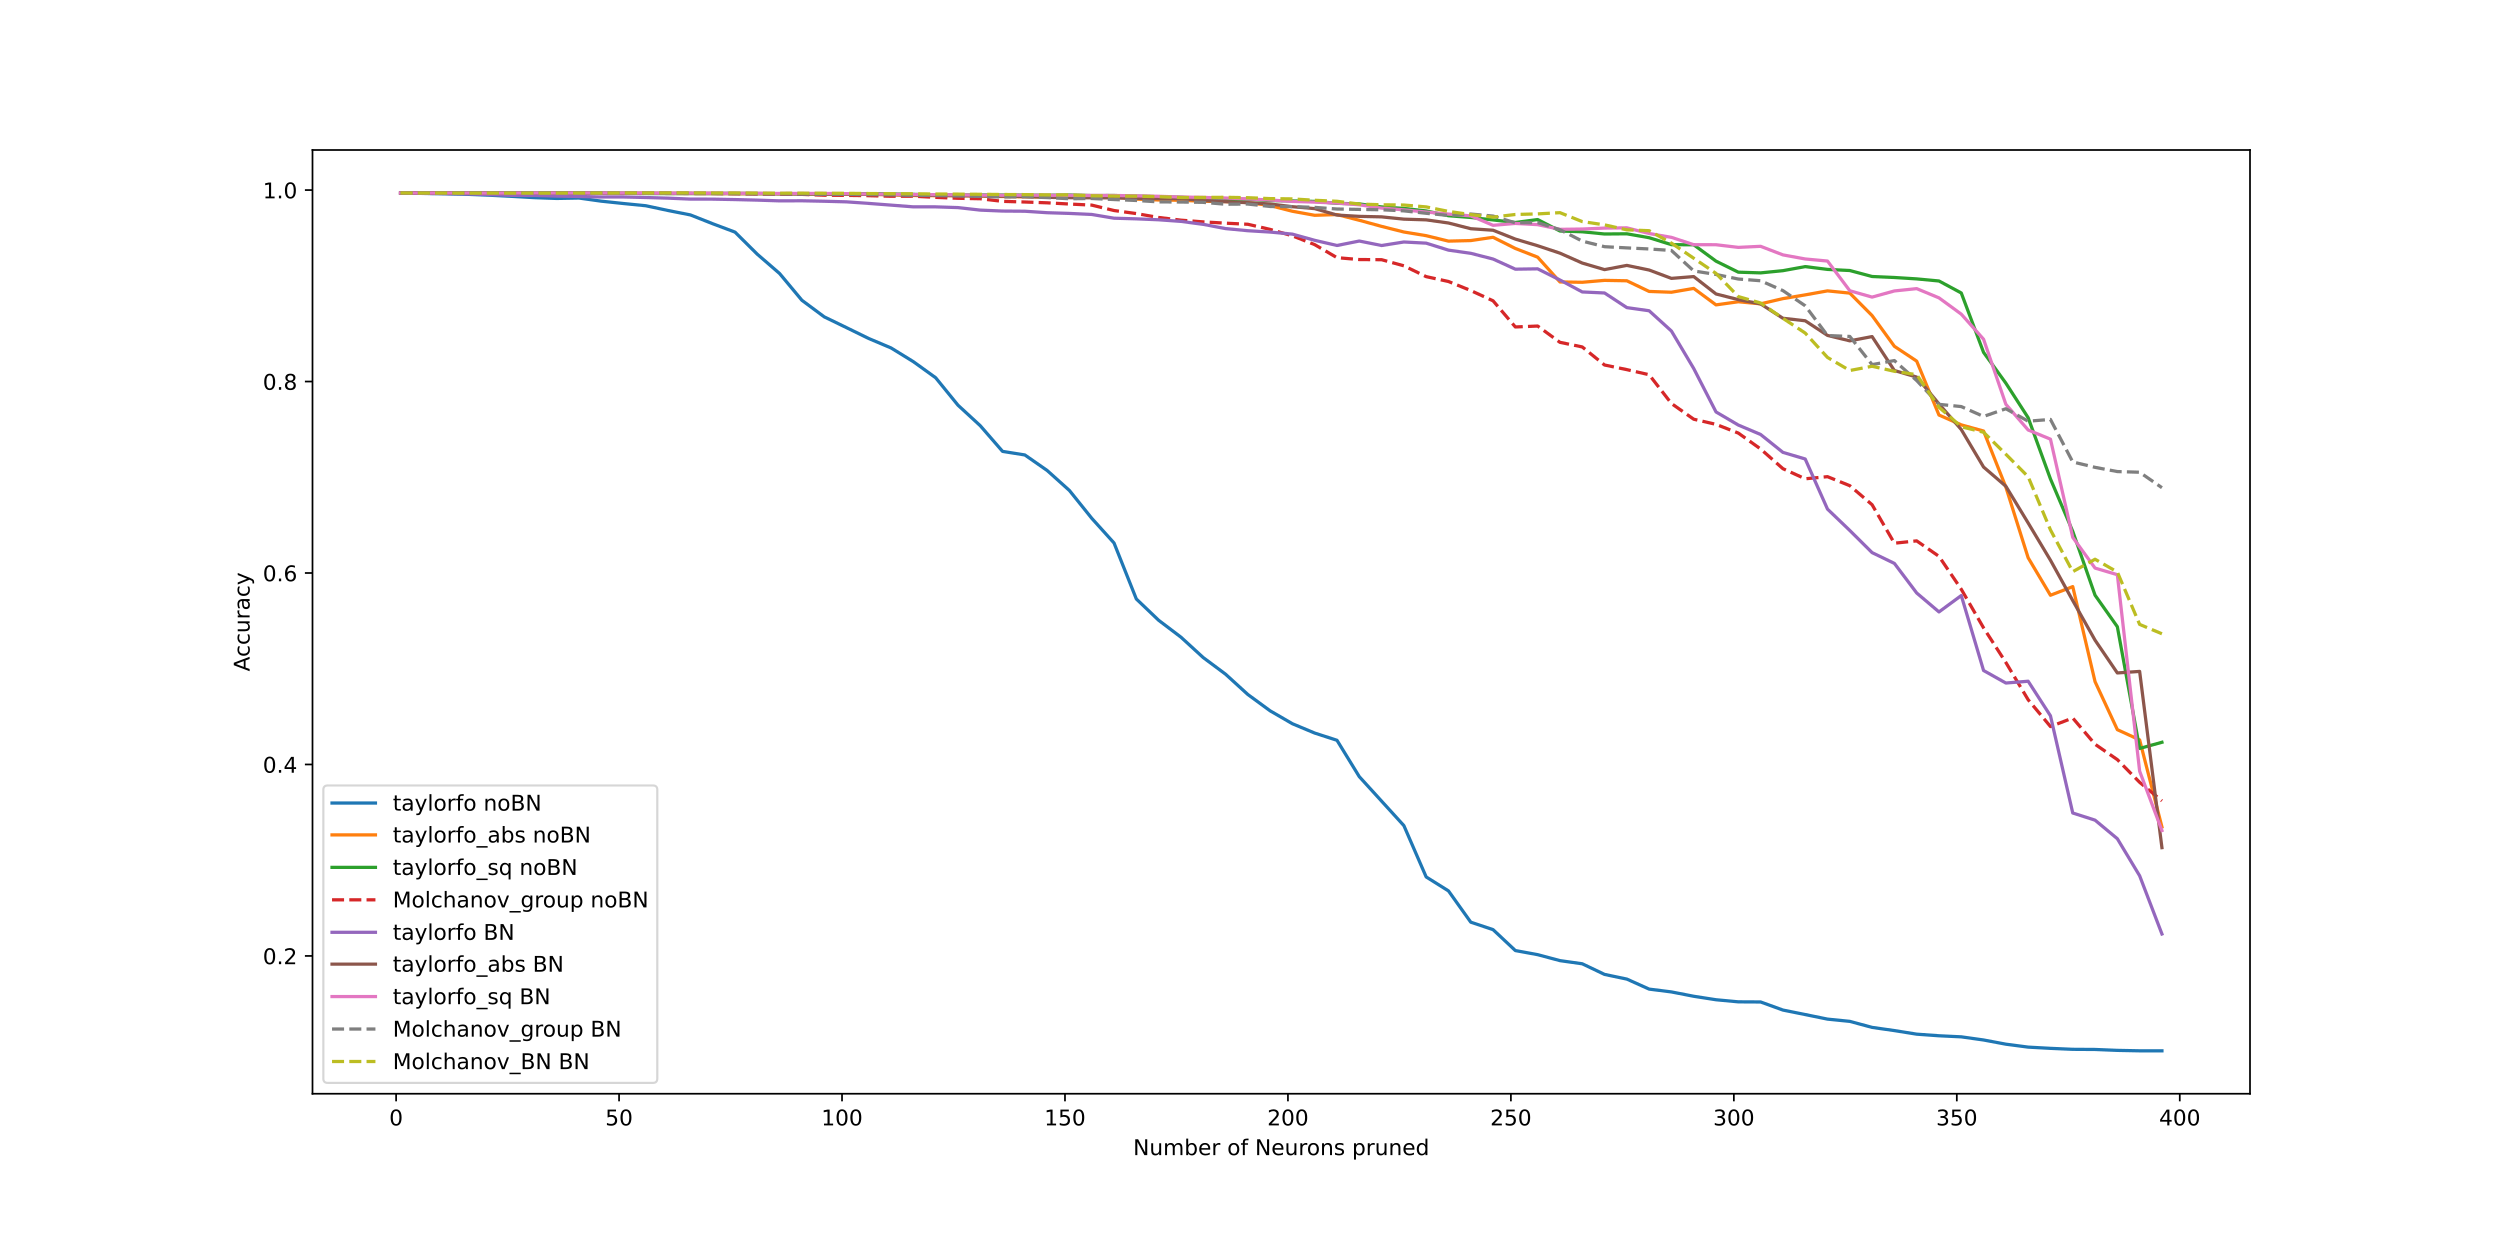 <?xml version="1.0" encoding="utf-8" standalone="no"?>
<!DOCTYPE svg PUBLIC "-//W3C//DTD SVG 1.1//EN"
  "http://www.w3.org/Graphics/SVG/1.1/DTD/svg11.dtd">
<!-- Created with matplotlib (https://matplotlib.org/) -->
<svg height="576pt" version="1.1" viewBox="0 0 1152 576" width="1152pt" xmlns="http://www.w3.org/2000/svg" xmlns:xlink="http://www.w3.org/1999/xlink">
 <defs>
  <style type="text/css">
*{stroke-linecap:butt;stroke-linejoin:round;}
  </style>
 </defs>
 <g id="figure_1">
  <g id="patch_1">
   <path d="M 0 576 
L 1152 576 
L 1152 0 
L 0 0 
z
" style="fill:#ffffff;"/>
  </g>
  <g id="axes_1">
   <g id="patch_2">
    <path d="M 144 504 
L 1036.8 504 
L 1036.8 69.12 
L 144 69.12 
z
" style="fill:#ffffff;"/>
   </g>
   <g id="matplotlib.axis_1">
    <g id="xtick_1">
     <g id="line2d_1">
      <defs>
       <path d="M 0 0 
L 0 3.5 
" id="m1b05e3edd7" style="stroke:#000000;stroke-width:0.8;"/>
      </defs>
      <g>
       <use style="stroke:#000000;stroke-width:0.8;" x="182.527" xlink:href="#m1b05e3edd7" y="504"/>
      </g>
     </g>
     <g id="text_1">
      <!-- 0 -->
      <defs>
       <path d="M 31.781 66.406 
Q 24.172 66.406 20.328 58.906 
Q 16.5 51.422 16.5 36.375 
Q 16.5 21.391 20.328 13.891 
Q 24.172 6.391 31.781 6.391 
Q 39.453 6.391 43.281 13.891 
Q 47.125 21.391 47.125 36.375 
Q 47.125 51.422 43.281 58.906 
Q 39.453 66.406 31.781 66.406 
z
M 31.781 74.219 
Q 44.047 74.219 50.516 64.516 
Q 56.984 54.828 56.984 36.375 
Q 56.984 17.969 50.516 8.266 
Q 44.047 -1.422 31.781 -1.422 
Q 19.531 -1.422 13.062 8.266 
Q 6.594 17.969 6.594 36.375 
Q 6.594 54.828 13.062 64.516 
Q 19.531 74.219 31.781 74.219 
z
" id="DejaVuSans-48"/>
      </defs>
      <g transform="translate(179.346 518.598)scale(0.1 -0.1)">
       <use xlink:href="#DejaVuSans-48"/>
      </g>
     </g>
    </g>
    <g id="xtick_2">
     <g id="line2d_2">
      <g>
       <use style="stroke:#000000;stroke-width:0.8;" x="285.266" xlink:href="#m1b05e3edd7" y="504"/>
      </g>
     </g>
     <g id="text_2">
      <!-- 50 -->
      <defs>
       <path d="M 10.797 72.906 
L 49.516 72.906 
L 49.516 64.594 
L 19.828 64.594 
L 19.828 46.734 
Q 21.969 47.469 24.109 47.828 
Q 26.266 48.188 28.422 48.188 
Q 40.625 48.188 47.75 41.5 
Q 54.891 34.812 54.891 23.391 
Q 54.891 11.625 47.562 5.094 
Q 40.234 -1.422 26.906 -1.422 
Q 22.312 -1.422 17.547 -0.641 
Q 12.797 0.141 7.719 1.703 
L 7.719 11.625 
Q 12.109 9.234 16.797 8.062 
Q 21.484 6.891 26.703 6.891 
Q 35.156 6.891 40.078 11.328 
Q 45.016 15.766 45.016 23.391 
Q 45.016 31 40.078 35.438 
Q 35.156 39.891 26.703 39.891 
Q 22.75 39.891 18.812 39.016 
Q 14.891 38.141 10.797 36.281 
z
" id="DejaVuSans-53"/>
      </defs>
      <g transform="translate(278.903 518.598)scale(0.1 -0.1)">
       <use xlink:href="#DejaVuSans-53"/>
       <use x="63.623" xlink:href="#DejaVuSans-48"/>
      </g>
     </g>
    </g>
    <g id="xtick_3">
     <g id="line2d_3">
      <g>
       <use style="stroke:#000000;stroke-width:0.8;" x="388.005" xlink:href="#m1b05e3edd7" y="504"/>
      </g>
     </g>
     <g id="text_3">
      <!-- 100 -->
      <defs>
       <path d="M 12.406 8.297 
L 28.516 8.297 
L 28.516 63.922 
L 10.984 60.406 
L 10.984 69.391 
L 28.422 72.906 
L 38.281 72.906 
L 38.281 8.297 
L 54.391 8.297 
L 54.391 0 
L 12.406 0 
z
" id="DejaVuSans-49"/>
      </defs>
      <g transform="translate(378.461 518.598)scale(0.1 -0.1)">
       <use xlink:href="#DejaVuSans-49"/>
       <use x="63.623" xlink:href="#DejaVuSans-48"/>
       <use x="127.246" xlink:href="#DejaVuSans-48"/>
      </g>
     </g>
    </g>
    <g id="xtick_4">
     <g id="line2d_4">
      <g>
       <use style="stroke:#000000;stroke-width:0.8;" x="490.743" xlink:href="#m1b05e3edd7" y="504"/>
      </g>
     </g>
     <g id="text_4">
      <!-- 150 -->
      <g transform="translate(481.2 518.598)scale(0.1 -0.1)">
       <use xlink:href="#DejaVuSans-49"/>
       <use x="63.623" xlink:href="#DejaVuSans-53"/>
       <use x="127.246" xlink:href="#DejaVuSans-48"/>
      </g>
     </g>
    </g>
    <g id="xtick_5">
     <g id="line2d_5">
      <g>
       <use style="stroke:#000000;stroke-width:0.8;" x="593.482" xlink:href="#m1b05e3edd7" y="504"/>
      </g>
     </g>
     <g id="text_5">
      <!-- 200 -->
      <defs>
       <path d="M 19.188 8.297 
L 53.609 8.297 
L 53.609 0 
L 7.328 0 
L 7.328 8.297 
Q 12.938 14.109 22.625 23.891 
Q 32.328 33.688 34.812 36.531 
Q 39.547 41.844 41.422 45.531 
Q 43.312 49.219 43.312 52.781 
Q 43.312 58.594 39.234 62.25 
Q 35.156 65.922 28.609 65.922 
Q 23.969 65.922 18.812 64.312 
Q 13.672 62.703 7.812 59.422 
L 7.812 69.391 
Q 13.766 71.781 18.938 73 
Q 24.125 74.219 28.422 74.219 
Q 39.75 74.219 46.484 68.547 
Q 53.219 62.891 53.219 53.422 
Q 53.219 48.922 51.531 44.891 
Q 49.859 40.875 45.406 35.406 
Q 44.188 33.984 37.641 27.219 
Q 31.109 20.453 19.188 8.297 
z
" id="DejaVuSans-50"/>
      </defs>
      <g transform="translate(583.938 518.598)scale(0.1 -0.1)">
       <use xlink:href="#DejaVuSans-50"/>
       <use x="63.623" xlink:href="#DejaVuSans-48"/>
       <use x="127.246" xlink:href="#DejaVuSans-48"/>
      </g>
     </g>
    </g>
    <g id="xtick_6">
     <g id="line2d_6">
      <g>
       <use style="stroke:#000000;stroke-width:0.8;" x="696.221" xlink:href="#m1b05e3edd7" y="504"/>
      </g>
     </g>
     <g id="text_6">
      <!-- 250 -->
      <g transform="translate(686.677 518.598)scale(0.1 -0.1)">
       <use xlink:href="#DejaVuSans-50"/>
       <use x="63.623" xlink:href="#DejaVuSans-53"/>
       <use x="127.246" xlink:href="#DejaVuSans-48"/>
      </g>
     </g>
    </g>
    <g id="xtick_7">
     <g id="line2d_7">
      <g>
       <use style="stroke:#000000;stroke-width:0.8;" x="798.96" xlink:href="#m1b05e3edd7" y="504"/>
      </g>
     </g>
     <g id="text_7">
      <!-- 300 -->
      <defs>
       <path d="M 40.578 39.312 
Q 47.656 37.797 51.625 33 
Q 55.609 28.219 55.609 21.188 
Q 55.609 10.406 48.188 4.484 
Q 40.766 -1.422 27.094 -1.422 
Q 22.516 -1.422 17.656 -0.516 
Q 12.797 0.391 7.625 2.203 
L 7.625 11.719 
Q 11.719 9.328 16.594 8.109 
Q 21.484 6.891 26.812 6.891 
Q 36.078 6.891 40.938 10.547 
Q 45.797 14.203 45.797 21.188 
Q 45.797 27.641 41.281 31.266 
Q 36.766 34.906 28.719 34.906 
L 20.219 34.906 
L 20.219 43.016 
L 29.109 43.016 
Q 36.375 43.016 40.234 45.922 
Q 44.094 48.828 44.094 54.297 
Q 44.094 59.906 40.109 62.906 
Q 36.141 65.922 28.719 65.922 
Q 24.656 65.922 20.016 65.031 
Q 15.375 64.156 9.812 62.312 
L 9.812 71.094 
Q 15.438 72.656 20.344 73.438 
Q 25.25 74.219 29.594 74.219 
Q 40.828 74.219 47.359 69.109 
Q 53.906 64.016 53.906 55.328 
Q 53.906 49.266 50.438 45.094 
Q 46.969 40.922 40.578 39.312 
z
" id="DejaVuSans-51"/>
      </defs>
      <g transform="translate(789.416 518.598)scale(0.1 -0.1)">
       <use xlink:href="#DejaVuSans-51"/>
       <use x="63.623" xlink:href="#DejaVuSans-48"/>
       <use x="127.246" xlink:href="#DejaVuSans-48"/>
      </g>
     </g>
    </g>
    <g id="xtick_8">
     <g id="line2d_8">
      <g>
       <use style="stroke:#000000;stroke-width:0.8;" x="901.699" xlink:href="#m1b05e3edd7" y="504"/>
      </g>
     </g>
     <g id="text_8">
      <!-- 350 -->
      <g transform="translate(892.155 518.598)scale(0.1 -0.1)">
       <use xlink:href="#DejaVuSans-51"/>
       <use x="63.623" xlink:href="#DejaVuSans-53"/>
       <use x="127.246" xlink:href="#DejaVuSans-48"/>
      </g>
     </g>
    </g>
    <g id="xtick_9">
     <g id="line2d_9">
      <g>
       <use style="stroke:#000000;stroke-width:0.8;" x="1004.437" xlink:href="#m1b05e3edd7" y="504"/>
      </g>
     </g>
     <g id="text_9">
      <!-- 400 -->
      <defs>
       <path d="M 37.797 64.312 
L 12.891 25.391 
L 37.797 25.391 
z
M 35.203 72.906 
L 47.609 72.906 
L 47.609 25.391 
L 58.016 25.391 
L 58.016 17.188 
L 47.609 17.188 
L 47.609 0 
L 37.797 0 
L 37.797 17.188 
L 4.891 17.188 
L 4.891 26.703 
z
" id="DejaVuSans-52"/>
      </defs>
      <g transform="translate(994.894 518.598)scale(0.1 -0.1)">
       <use xlink:href="#DejaVuSans-52"/>
       <use x="63.623" xlink:href="#DejaVuSans-48"/>
       <use x="127.246" xlink:href="#DejaVuSans-48"/>
      </g>
     </g>
    </g>
    <g id="text_10">
     <!-- Number of Neurons pruned -->
     <defs>
      <path d="M 9.812 72.906 
L 23.094 72.906 
L 55.422 11.922 
L 55.422 72.906 
L 64.984 72.906 
L 64.984 0 
L 51.703 0 
L 19.391 60.984 
L 19.391 0 
L 9.812 0 
z
" id="DejaVuSans-78"/>
      <path d="M 8.5 21.578 
L 8.5 54.688 
L 17.484 54.688 
L 17.484 21.922 
Q 17.484 14.156 20.5 10.266 
Q 23.531 6.391 29.594 6.391 
Q 36.859 6.391 41.078 11.031 
Q 45.312 15.672 45.312 23.688 
L 45.312 54.688 
L 54.297 54.688 
L 54.297 0 
L 45.312 0 
L 45.312 8.406 
Q 42.047 3.422 37.719 1 
Q 33.406 -1.422 27.688 -1.422 
Q 18.266 -1.422 13.375 4.438 
Q 8.5 10.297 8.5 21.578 
z
M 31.109 56 
z
" id="DejaVuSans-117"/>
      <path d="M 52 44.188 
Q 55.375 50.25 60.062 53.125 
Q 64.75 56 71.094 56 
Q 79.641 56 84.281 50.016 
Q 88.922 44.047 88.922 33.016 
L 88.922 0 
L 79.891 0 
L 79.891 32.719 
Q 79.891 40.578 77.094 44.375 
Q 74.312 48.188 68.609 48.188 
Q 61.625 48.188 57.562 43.547 
Q 53.516 38.922 53.516 30.906 
L 53.516 0 
L 44.484 0 
L 44.484 32.719 
Q 44.484 40.625 41.703 44.406 
Q 38.922 48.188 33.109 48.188 
Q 26.219 48.188 22.156 43.531 
Q 18.109 38.875 18.109 30.906 
L 18.109 0 
L 9.078 0 
L 9.078 54.688 
L 18.109 54.688 
L 18.109 46.188 
Q 21.188 51.219 25.484 53.609 
Q 29.781 56 35.688 56 
Q 41.656 56 45.828 52.969 
Q 50 49.953 52 44.188 
z
" id="DejaVuSans-109"/>
      <path d="M 48.688 27.297 
Q 48.688 37.203 44.609 42.844 
Q 40.531 48.484 33.406 48.484 
Q 26.266 48.484 22.188 42.844 
Q 18.109 37.203 18.109 27.297 
Q 18.109 17.391 22.188 11.75 
Q 26.266 6.109 33.406 6.109 
Q 40.531 6.109 44.609 11.75 
Q 48.688 17.391 48.688 27.297 
z
M 18.109 46.391 
Q 20.953 51.266 25.266 53.625 
Q 29.594 56 35.594 56 
Q 45.562 56 51.781 48.094 
Q 58.016 40.188 58.016 27.297 
Q 58.016 14.406 51.781 6.484 
Q 45.562 -1.422 35.594 -1.422 
Q 29.594 -1.422 25.266 0.953 
Q 20.953 3.328 18.109 8.203 
L 18.109 0 
L 9.078 0 
L 9.078 75.984 
L 18.109 75.984 
z
" id="DejaVuSans-98"/>
      <path d="M 56.203 29.594 
L 56.203 25.203 
L 14.891 25.203 
Q 15.484 15.922 20.484 11.062 
Q 25.484 6.203 34.422 6.203 
Q 39.594 6.203 44.453 7.469 
Q 49.312 8.734 54.109 11.281 
L 54.109 2.781 
Q 49.266 0.734 44.188 -0.344 
Q 39.109 -1.422 33.891 -1.422 
Q 20.797 -1.422 13.156 6.188 
Q 5.516 13.812 5.516 26.812 
Q 5.516 40.234 12.766 48.109 
Q 20.016 56 32.328 56 
Q 43.359 56 49.781 48.891 
Q 56.203 41.797 56.203 29.594 
z
M 47.219 32.234 
Q 47.125 39.594 43.094 43.984 
Q 39.062 48.391 32.422 48.391 
Q 24.906 48.391 20.391 44.141 
Q 15.875 39.891 15.188 32.172 
z
" id="DejaVuSans-101"/>
      <path d="M 41.109 46.297 
Q 39.594 47.172 37.812 47.578 
Q 36.031 48 33.891 48 
Q 26.266 48 22.188 43.047 
Q 18.109 38.094 18.109 28.812 
L 18.109 0 
L 9.078 0 
L 9.078 54.688 
L 18.109 54.688 
L 18.109 46.188 
Q 20.953 51.172 25.484 53.578 
Q 30.031 56 36.531 56 
Q 37.453 56 38.578 55.875 
Q 39.703 55.766 41.062 55.516 
z
" id="DejaVuSans-114"/>
      <path id="DejaVuSans-32"/>
      <path d="M 30.609 48.391 
Q 23.391 48.391 19.188 42.75 
Q 14.984 37.109 14.984 27.297 
Q 14.984 17.484 19.156 11.844 
Q 23.344 6.203 30.609 6.203 
Q 37.797 6.203 41.984 11.859 
Q 46.188 17.531 46.188 27.297 
Q 46.188 37.016 41.984 42.703 
Q 37.797 48.391 30.609 48.391 
z
M 30.609 56 
Q 42.328 56 49.016 48.375 
Q 55.719 40.766 55.719 27.297 
Q 55.719 13.875 49.016 6.219 
Q 42.328 -1.422 30.609 -1.422 
Q 18.844 -1.422 12.172 6.219 
Q 5.516 13.875 5.516 27.297 
Q 5.516 40.766 12.172 48.375 
Q 18.844 56 30.609 56 
z
" id="DejaVuSans-111"/>
      <path d="M 37.109 75.984 
L 37.109 68.5 
L 28.516 68.5 
Q 23.688 68.5 21.797 66.547 
Q 19.922 64.594 19.922 59.516 
L 19.922 54.688 
L 34.719 54.688 
L 34.719 47.703 
L 19.922 47.703 
L 19.922 0 
L 10.891 0 
L 10.891 47.703 
L 2.297 47.703 
L 2.297 54.688 
L 10.891 54.688 
L 10.891 58.5 
Q 10.891 67.625 15.141 71.797 
Q 19.391 75.984 28.609 75.984 
z
" id="DejaVuSans-102"/>
      <path d="M 54.891 33.016 
L 54.891 0 
L 45.906 0 
L 45.906 32.719 
Q 45.906 40.484 42.875 44.328 
Q 39.844 48.188 33.797 48.188 
Q 26.516 48.188 22.312 43.547 
Q 18.109 38.922 18.109 30.906 
L 18.109 0 
L 9.078 0 
L 9.078 54.688 
L 18.109 54.688 
L 18.109 46.188 
Q 21.344 51.125 25.703 53.562 
Q 30.078 56 35.797 56 
Q 45.219 56 50.047 50.172 
Q 54.891 44.344 54.891 33.016 
z
" id="DejaVuSans-110"/>
      <path d="M 44.281 53.078 
L 44.281 44.578 
Q 40.484 46.531 36.375 47.5 
Q 32.281 48.484 27.875 48.484 
Q 21.188 48.484 17.844 46.438 
Q 14.5 44.391 14.5 40.281 
Q 14.5 37.156 16.891 35.375 
Q 19.281 33.594 26.516 31.984 
L 29.594 31.297 
Q 39.156 29.25 43.188 25.516 
Q 47.219 21.781 47.219 15.094 
Q 47.219 7.469 41.188 3.016 
Q 35.156 -1.422 24.609 -1.422 
Q 20.219 -1.422 15.453 -0.562 
Q 10.688 0.297 5.422 2 
L 5.422 11.281 
Q 10.406 8.688 15.234 7.391 
Q 20.062 6.109 24.812 6.109 
Q 31.156 6.109 34.562 8.281 
Q 37.984 10.453 37.984 14.406 
Q 37.984 18.062 35.516 20.016 
Q 33.062 21.969 24.703 23.781 
L 21.578 24.516 
Q 13.234 26.266 9.516 29.906 
Q 5.812 33.547 5.812 39.891 
Q 5.812 47.609 11.281 51.797 
Q 16.75 56 26.812 56 
Q 31.781 56 36.172 55.266 
Q 40.578 54.547 44.281 53.078 
z
" id="DejaVuSans-115"/>
      <path d="M 18.109 8.203 
L 18.109 -20.797 
L 9.078 -20.797 
L 9.078 54.688 
L 18.109 54.688 
L 18.109 46.391 
Q 20.953 51.266 25.266 53.625 
Q 29.594 56 35.594 56 
Q 45.562 56 51.781 48.094 
Q 58.016 40.188 58.016 27.297 
Q 58.016 14.406 51.781 6.484 
Q 45.562 -1.422 35.594 -1.422 
Q 29.594 -1.422 25.266 0.953 
Q 20.953 3.328 18.109 8.203 
z
M 48.688 27.297 
Q 48.688 37.203 44.609 42.844 
Q 40.531 48.484 33.406 48.484 
Q 26.266 48.484 22.188 42.844 
Q 18.109 37.203 18.109 27.297 
Q 18.109 17.391 22.188 11.75 
Q 26.266 6.109 33.406 6.109 
Q 40.531 6.109 44.609 11.75 
Q 48.688 17.391 48.688 27.297 
z
" id="DejaVuSans-112"/>
      <path d="M 45.406 46.391 
L 45.406 75.984 
L 54.391 75.984 
L 54.391 0 
L 45.406 0 
L 45.406 8.203 
Q 42.578 3.328 38.25 0.953 
Q 33.938 -1.422 27.875 -1.422 
Q 17.969 -1.422 11.734 6.484 
Q 5.516 14.406 5.516 27.297 
Q 5.516 40.188 11.734 48.094 
Q 17.969 56 27.875 56 
Q 33.938 56 38.25 53.625 
Q 42.578 51.266 45.406 46.391 
z
M 14.797 27.297 
Q 14.797 17.391 18.875 11.75 
Q 22.953 6.109 30.078 6.109 
Q 37.203 6.109 41.297 11.75 
Q 45.406 17.391 45.406 27.297 
Q 45.406 37.203 41.297 42.844 
Q 37.203 48.484 30.078 48.484 
Q 22.953 48.484 18.875 42.844 
Q 14.797 37.203 14.797 27.297 
z
" id="DejaVuSans-100"/>
     </defs>
     <g transform="translate(522.148 532.277)scale(0.1 -0.1)">
      <use xlink:href="#DejaVuSans-78"/>
      <use x="74.805" xlink:href="#DejaVuSans-117"/>
      <use x="138.184" xlink:href="#DejaVuSans-109"/>
      <use x="235.596" xlink:href="#DejaVuSans-98"/>
      <use x="299.072" xlink:href="#DejaVuSans-101"/>
      <use x="360.596" xlink:href="#DejaVuSans-114"/>
      <use x="401.709" xlink:href="#DejaVuSans-32"/>
      <use x="433.496" xlink:href="#DejaVuSans-111"/>
      <use x="494.678" xlink:href="#DejaVuSans-102"/>
      <use x="529.883" xlink:href="#DejaVuSans-32"/>
      <use x="561.67" xlink:href="#DejaVuSans-78"/>
      <use x="636.475" xlink:href="#DejaVuSans-101"/>
      <use x="697.998" xlink:href="#DejaVuSans-117"/>
      <use x="761.377" xlink:href="#DejaVuSans-114"/>
      <use x="800.24" xlink:href="#DejaVuSans-111"/>
      <use x="861.422" xlink:href="#DejaVuSans-110"/>
      <use x="924.801" xlink:href="#DejaVuSans-115"/>
      <use x="976.9" xlink:href="#DejaVuSans-32"/>
      <use x="1008.688" xlink:href="#DejaVuSans-112"/>
      <use x="1072.164" xlink:href="#DejaVuSans-114"/>
      <use x="1113.277" xlink:href="#DejaVuSans-117"/>
      <use x="1176.656" xlink:href="#DejaVuSans-110"/>
      <use x="1240.035" xlink:href="#DejaVuSans-101"/>
      <use x="1301.559" xlink:href="#DejaVuSans-100"/>
     </g>
    </g>
   </g>
   <g id="matplotlib.axis_2">
    <g id="ytick_1">
     <g id="line2d_10">
      <defs>
       <path d="M 0 0 
L -3.5 0 
" id="ma59be17bfa" style="stroke:#000000;stroke-width:0.8;"/>
      </defs>
      <g>
       <use style="stroke:#000000;stroke-width:0.8;" x="144" xlink:href="#ma59be17bfa" y="440.488"/>
      </g>
     </g>
     <g id="text_11">
      <!-- 0.2 -->
      <defs>
       <path d="M 10.688 12.406 
L 21 12.406 
L 21 0 
L 10.688 0 
z
" id="DejaVuSans-46"/>
      </defs>
      <g transform="translate(121.097 444.288)scale(0.1 -0.1)">
       <use xlink:href="#DejaVuSans-48"/>
       <use x="63.623" xlink:href="#DejaVuSans-46"/>
       <use x="95.41" xlink:href="#DejaVuSans-50"/>
      </g>
     </g>
    </g>
    <g id="ytick_2">
     <g id="line2d_11">
      <g>
       <use style="stroke:#000000;stroke-width:0.8;" x="144" xlink:href="#ma59be17bfa" y="352.265"/>
      </g>
     </g>
     <g id="text_12">
      <!-- 0.4 -->
      <g transform="translate(121.097 356.064)scale(0.1 -0.1)">
       <use xlink:href="#DejaVuSans-48"/>
       <use x="63.623" xlink:href="#DejaVuSans-46"/>
       <use x="95.41" xlink:href="#DejaVuSans-52"/>
      </g>
     </g>
    </g>
    <g id="ytick_3">
     <g id="line2d_12">
      <g>
       <use style="stroke:#000000;stroke-width:0.8;" x="144" xlink:href="#ma59be17bfa" y="264.041"/>
      </g>
     </g>
     <g id="text_13">
      <!-- 0.6 -->
      <defs>
       <path d="M 33.016 40.375 
Q 26.375 40.375 22.484 35.828 
Q 18.609 31.297 18.609 23.391 
Q 18.609 15.531 22.484 10.953 
Q 26.375 6.391 33.016 6.391 
Q 39.656 6.391 43.531 10.953 
Q 47.406 15.531 47.406 23.391 
Q 47.406 31.297 43.531 35.828 
Q 39.656 40.375 33.016 40.375 
z
M 52.594 71.297 
L 52.594 62.312 
Q 48.875 64.062 45.094 64.984 
Q 41.312 65.922 37.594 65.922 
Q 27.828 65.922 22.672 59.328 
Q 17.531 52.734 16.797 39.406 
Q 19.672 43.656 24.016 45.922 
Q 28.375 48.188 33.594 48.188 
Q 44.578 48.188 50.953 41.516 
Q 57.328 34.859 57.328 23.391 
Q 57.328 12.156 50.688 5.359 
Q 44.047 -1.422 33.016 -1.422 
Q 20.359 -1.422 13.672 8.266 
Q 6.984 17.969 6.984 36.375 
Q 6.984 53.656 15.188 63.938 
Q 23.391 74.219 37.203 74.219 
Q 40.922 74.219 44.703 73.484 
Q 48.484 72.75 52.594 71.297 
z
" id="DejaVuSans-54"/>
      </defs>
      <g transform="translate(121.097 267.84)scale(0.1 -0.1)">
       <use xlink:href="#DejaVuSans-48"/>
       <use x="63.623" xlink:href="#DejaVuSans-46"/>
       <use x="95.41" xlink:href="#DejaVuSans-54"/>
      </g>
     </g>
    </g>
    <g id="ytick_4">
     <g id="line2d_13">
      <g>
       <use style="stroke:#000000;stroke-width:0.8;" x="144" xlink:href="#ma59be17bfa" y="175.817"/>
      </g>
     </g>
     <g id="text_14">
      <!-- 0.8 -->
      <defs>
       <path d="M 31.781 34.625 
Q 24.75 34.625 20.719 30.859 
Q 16.703 27.094 16.703 20.516 
Q 16.703 13.922 20.719 10.156 
Q 24.75 6.391 31.781 6.391 
Q 38.812 6.391 42.859 10.172 
Q 46.922 13.969 46.922 20.516 
Q 46.922 27.094 42.891 30.859 
Q 38.875 34.625 31.781 34.625 
z
M 21.922 38.812 
Q 15.578 40.375 12.031 44.719 
Q 8.5 49.078 8.5 55.328 
Q 8.5 64.062 14.719 69.141 
Q 20.953 74.219 31.781 74.219 
Q 42.672 74.219 48.875 69.141 
Q 55.078 64.062 55.078 55.328 
Q 55.078 49.078 51.531 44.719 
Q 48 40.375 41.703 38.812 
Q 48.828 37.156 52.797 32.312 
Q 56.781 27.484 56.781 20.516 
Q 56.781 9.906 50.312 4.234 
Q 43.844 -1.422 31.781 -1.422 
Q 19.734 -1.422 13.25 4.234 
Q 6.781 9.906 6.781 20.516 
Q 6.781 27.484 10.781 32.312 
Q 14.797 37.156 21.922 38.812 
z
M 18.312 54.391 
Q 18.312 48.734 21.844 45.562 
Q 25.391 42.391 31.781 42.391 
Q 38.141 42.391 41.719 45.562 
Q 45.312 48.734 45.312 54.391 
Q 45.312 60.062 41.719 63.234 
Q 38.141 66.406 31.781 66.406 
Q 25.391 66.406 21.844 63.234 
Q 18.312 60.062 18.312 54.391 
z
" id="DejaVuSans-56"/>
      </defs>
      <g transform="translate(121.097 179.616)scale(0.1 -0.1)">
       <use xlink:href="#DejaVuSans-48"/>
       <use x="63.623" xlink:href="#DejaVuSans-46"/>
       <use x="95.41" xlink:href="#DejaVuSans-56"/>
      </g>
     </g>
    </g>
    <g id="ytick_5">
     <g id="line2d_14">
      <g>
       <use style="stroke:#000000;stroke-width:0.8;" x="144" xlink:href="#ma59be17bfa" y="87.593"/>
      </g>
     </g>
     <g id="text_15">
      <!-- 1.0 -->
      <g transform="translate(121.097 91.393)scale(0.1 -0.1)">
       <use xlink:href="#DejaVuSans-49"/>
       <use x="63.623" xlink:href="#DejaVuSans-46"/>
       <use x="95.41" xlink:href="#DejaVuSans-48"/>
      </g>
     </g>
    </g>
    <g id="text_16">
     <!-- Accuracy -->
     <defs>
      <path d="M 34.188 63.188 
L 20.797 26.906 
L 47.609 26.906 
z
M 28.609 72.906 
L 39.797 72.906 
L 67.578 0 
L 57.328 0 
L 50.688 18.703 
L 17.828 18.703 
L 11.188 0 
L 0.781 0 
z
" id="DejaVuSans-65"/>
      <path d="M 48.781 52.594 
L 48.781 44.188 
Q 44.969 46.297 41.141 47.344 
Q 37.312 48.391 33.406 48.391 
Q 24.656 48.391 19.812 42.844 
Q 14.984 37.312 14.984 27.297 
Q 14.984 17.281 19.812 11.734 
Q 24.656 6.203 33.406 6.203 
Q 37.312 6.203 41.141 7.25 
Q 44.969 8.297 48.781 10.406 
L 48.781 2.094 
Q 45.016 0.344 40.984 -0.531 
Q 36.969 -1.422 32.422 -1.422 
Q 20.062 -1.422 12.781 6.344 
Q 5.516 14.109 5.516 27.297 
Q 5.516 40.672 12.859 48.328 
Q 20.219 56 33.016 56 
Q 37.156 56 41.109 55.141 
Q 45.062 54.297 48.781 52.594 
z
" id="DejaVuSans-99"/>
      <path d="M 34.281 27.484 
Q 23.391 27.484 19.188 25 
Q 14.984 22.516 14.984 16.5 
Q 14.984 11.719 18.141 8.906 
Q 21.297 6.109 26.703 6.109 
Q 34.188 6.109 38.703 11.406 
Q 43.219 16.703 43.219 25.484 
L 43.219 27.484 
z
M 52.203 31.203 
L 52.203 0 
L 43.219 0 
L 43.219 8.297 
Q 40.141 3.328 35.547 0.953 
Q 30.953 -1.422 24.312 -1.422 
Q 15.922 -1.422 10.953 3.297 
Q 6 8.016 6 15.922 
Q 6 25.141 12.172 29.828 
Q 18.359 34.516 30.609 34.516 
L 43.219 34.516 
L 43.219 35.406 
Q 43.219 41.609 39.141 45 
Q 35.062 48.391 27.688 48.391 
Q 23 48.391 18.547 47.266 
Q 14.109 46.141 10.016 43.891 
L 10.016 52.203 
Q 14.938 54.109 19.578 55.047 
Q 24.219 56 28.609 56 
Q 40.484 56 46.344 49.844 
Q 52.203 43.703 52.203 31.203 
z
" id="DejaVuSans-97"/>
      <path d="M 32.172 -5.078 
Q 28.375 -14.844 24.75 -17.812 
Q 21.141 -20.797 15.094 -20.797 
L 7.906 -20.797 
L 7.906 -13.281 
L 13.188 -13.281 
Q 16.891 -13.281 18.938 -11.516 
Q 21 -9.766 23.484 -3.219 
L 25.094 0.875 
L 2.984 54.688 
L 12.5 54.688 
L 29.594 11.922 
L 46.688 54.688 
L 56.203 54.688 
z
" id="DejaVuSans-121"/>
     </defs>
     <g transform="translate(115.017 309.388)rotate(-90)scale(0.1 -0.1)">
      <use xlink:href="#DejaVuSans-65"/>
      <use x="66.658" xlink:href="#DejaVuSans-99"/>
      <use x="121.639" xlink:href="#DejaVuSans-99"/>
      <use x="176.619" xlink:href="#DejaVuSans-117"/>
      <use x="239.998" xlink:href="#DejaVuSans-114"/>
      <use x="281.111" xlink:href="#DejaVuSans-97"/>
      <use x="342.391" xlink:href="#DejaVuSans-99"/>
      <use x="397.371" xlink:href="#DejaVuSans-121"/>
     </g>
    </g>
   </g>
   <g id="line2d_15">
    <path clip-path="url(#pac30c3652c)" d="M 184.582 88.961 
L 194.856 89.108 
L 205.13 89.299 
L 215.403 89.542 
L 225.677 89.961 
L 235.951 90.49 
L 246.225 91.078 
L 256.499 91.446 
L 266.773 91.255 
L 277.047 92.696 
L 287.321 93.784 
L 297.594 94.806 
L 307.868 97.004 
L 318.142 99.04 
L 328.416 103.099 
L 338.69 106.958 
L 348.964 117.148 
L 359.238 126.037 
L 369.512 138.366 
L 379.786 145.997 
L 390.059 150.975 
L 400.333 155.996 
L 410.607 160.341 
L 420.881 166.664 
L 431.155 174.067 
L 441.429 186.705 
L 451.703 196.167 
L 461.977 207.997 
L 472.25 209.644 
L 482.524 216.797 
L 492.798 226.024 
L 503.072 238.824 
L 513.346 250.212 
L 523.62 276.01 
L 533.894 285.817 
L 544.168 293.603 
L 554.441 303.006 
L 564.715 310.652 
L 574.989 320.012 
L 585.263 327.54 
L 595.537 333.495 
L 605.811 337.796 
L 616.085 341.126 
L 626.359 357.882 
L 636.632 369.16 
L 646.906 380.445 
L 657.18 404.096 
L 667.454 410.529 
L 677.728 424.939 
L 688.002 428.38 
L 698.276 438.018 
L 708.55 439.908 
L 718.823 442.657 
L 729.097 444.113 
L 739.371 449.009 
L 749.645 451.164 
L 759.919 455.781 
L 770.193 457.082 
L 780.467 459.082 
L 790.741 460.684 
L 801.014 461.647 
L 811.288 461.706 
L 821.562 465.434 
L 831.836 467.507 
L 842.11 469.61 
L 852.384 470.646 
L 862.658 473.425 
L 872.932 474.896 
L 883.206 476.543 
L 893.479 477.285 
L 903.753 477.778 
L 914.027 479.226 
L 924.301 481.16 
L 934.575 482.512 
L 944.849 483.078 
L 955.123 483.527 
L 965.397 483.593 
L 975.67 484.012 
L 985.944 484.218 
L 996.218 484.233 
" style="fill:none;stroke:#1f77b4;stroke-linecap:square;stroke-width:1.5;"/>
   </g>
   <g id="line2d_16">
    <path clip-path="url(#pac30c3652c)" d="M 184.582 88.998 
L 194.856 88.99 
L 205.13 88.968 
L 215.403 89.005 
L 225.677 89.027 
L 235.951 89.086 
L 246.225 89.064 
L 256.499 89.078 
L 266.773 89.108 
L 277.047 89.152 
L 287.321 89.152 
L 297.594 89.064 
L 307.868 89.13 
L 318.142 89.145 
L 328.416 89.174 
L 338.69 89.277 
L 348.964 89.218 
L 359.238 89.255 
L 369.512 89.292 
L 379.786 89.431 
L 390.059 89.49 
L 400.333 89.542 
L 410.607 89.733 
L 420.881 90.093 
L 431.155 90.174 
L 441.429 90.144 
L 451.703 90.306 
L 461.977 90.556 
L 472.25 90.703 
L 482.524 90.674 
L 492.798 90.784 
L 503.072 90.711 
L 513.346 90.821 
L 523.62 91.755 
L 533.894 92.159 
L 544.168 92.291 
L 554.441 92.747 
L 564.715 92.879 
L 574.989 93.335 
L 585.263 94.732 
L 595.537 97.349 
L 605.811 99.209 
L 616.085 98.871 
L 626.359 101.503 
L 636.632 104.319 
L 646.906 106.907 
L 657.18 108.598 
L 667.454 111.105 
L 677.728 110.855 
L 688.002 109.34 
L 698.276 114.494 
L 708.55 118.508 
L 718.823 129.919 
L 729.097 130.073 
L 739.371 129.191 
L 749.645 129.382 
L 759.919 134.293 
L 770.193 134.661 
L 780.467 132.896 
L 790.741 140.491 
L 801.014 139.05 
L 811.288 140.006 
L 821.562 137.602 
L 831.836 135.881 
L 842.11 134.036 
L 852.384 135.065 
L 862.658 145.417 
L 872.932 159.577 
L 883.206 166.407 
L 893.479 191.249 
L 903.753 195.778 
L 914.027 198.623 
L 924.301 224.458 
L 934.575 257.027 
L 944.849 274.29 
L 955.123 270.312 
L 965.397 314.108 
L 975.67 336.23 
L 985.944 340.943 
L 996.218 381.048 
" style="fill:none;stroke:#ff7f0e;stroke-linecap:square;stroke-width:1.5;"/>
   </g>
   <g id="line2d_17">
    <path clip-path="url(#pac30c3652c)" d="M 184.582 88.998 
L 194.856 88.998 
L 205.13 88.968 
L 215.403 88.946 
L 225.677 88.975 
L 235.951 88.939 
L 246.225 89.005 
L 256.499 88.983 
L 266.773 88.975 
L 277.047 89.049 
L 287.321 89.086 
L 297.594 89.181 
L 307.868 89.196 
L 318.142 89.196 
L 328.416 89.181 
L 338.69 89.167 
L 348.964 89.225 
L 359.238 89.225 
L 369.512 89.262 
L 379.786 89.255 
L 390.059 89.292 
L 400.333 89.233 
L 410.607 89.373 
L 420.881 89.564 
L 431.155 89.77 
L 441.429 89.836 
L 451.703 89.821 
L 461.977 89.88 
L 472.25 89.887 
L 482.524 89.968 
L 492.798 89.858 
L 503.072 90.122 
L 513.346 90.086 
L 523.62 90.409 
L 533.894 90.637 
L 544.168 90.916 
L 554.441 91.468 
L 564.715 91.828 
L 574.989 91.835 
L 585.263 92.431 
L 595.537 92.571 
L 605.811 92.799 
L 616.085 93.688 
L 626.359 93.967 
L 636.632 95.342 
L 646.906 96.048 
L 657.18 97.202 
L 667.454 99.415 
L 677.728 100.202 
L 688.002 101.342 
L 698.276 102.525 
L 708.55 101.165 
L 718.823 106.451 
L 729.097 106.804 
L 739.371 107.826 
L 749.645 107.738 
L 759.919 109.539 
L 770.193 112.744 
L 780.467 112.803 
L 790.741 120.346 
L 801.014 125.419 
L 811.288 125.743 
L 821.562 124.728 
L 831.836 122.853 
L 842.11 124.14 
L 852.384 124.655 
L 862.658 127.412 
L 872.932 127.867 
L 883.206 128.514 
L 893.479 129.478 
L 903.753 135.006 
L 914.027 162.378 
L 924.301 176.567 
L 934.575 192.484 
L 944.849 220.694 
L 955.123 244.867 
L 965.397 274.275 
L 975.67 288.795 
L 985.944 344.883 
L 996.218 342.038 
" style="fill:none;stroke:#2ca02c;stroke-linecap:square;stroke-width:1.5;"/>
   </g>
   <g id="line2d_18">
    <path clip-path="url(#pac30c3652c)" d="M 184.582 88.983 
L 194.856 88.99 
L 205.13 88.983 
L 215.403 88.968 
L 225.677 88.975 
L 235.951 88.983 
L 246.225 88.983 
L 256.499 89.042 
L 266.773 89.064 
L 277.047 89.115 
L 287.321 89.042 
L 297.594 89.078 
L 307.868 89.086 
L 318.142 89.181 
L 328.416 89.174 
L 338.69 89.218 
L 348.964 89.395 
L 359.238 89.417 
L 369.512 89.564 
L 379.786 89.961 
L 390.059 90.034 
L 400.333 90.167 
L 410.607 90.439 
L 420.881 90.409 
L 431.155 90.946 
L 441.429 91.372 
L 451.703 91.578 
L 461.977 92.784 
L 472.25 93.085 
L 482.524 93.46 
L 492.798 94.019 
L 503.072 94.512 
L 513.346 97.011 
L 523.62 98.415 
L 533.894 100.217 
L 544.168 101.452 
L 554.441 102.238 
L 564.715 102.834 
L 574.989 103.341 
L 585.263 105.701 
L 595.537 108.671 
L 605.811 112.73 
L 616.085 118.736 
L 626.359 119.597 
L 636.632 119.67 
L 646.906 122.486 
L 657.18 127.47 
L 667.454 129.713 
L 677.728 133.881 
L 688.002 138.609 
L 698.276 150.666 
L 708.55 150.24 
L 718.823 157.746 
L 729.097 159.871 
L 739.371 168.193 
L 749.645 170.325 
L 759.919 172.67 
L 770.193 185.933 
L 780.467 193.175 
L 790.741 195.542 
L 801.014 199.564 
L 811.288 206.894 
L 821.562 215.966 
L 831.836 220.627 
L 842.11 219.65 
L 852.384 223.803 
L 862.658 232.574 
L 872.932 250.315 
L 883.206 249.234 
L 893.479 256.365 
L 903.753 271.533 
L 914.027 289.324 
L 924.301 305.278 
L 934.575 322.445 
L 944.849 334.789 
L 955.123 330.863 
L 965.397 342.957 
L 975.67 350.03 
L 985.944 360.492 
L 996.218 369.035 
" style="fill:none;stroke:#d62728;stroke-dasharray:5.55,2.4;stroke-dashoffset:0;stroke-width:1.5;"/>
   </g>
   <g id="line2d_19">
    <path clip-path="url(#pac30c3652c)" d="M 184.582 88.939 
L 194.856 89.13 
L 205.13 89.196 
L 215.403 89.35 
L 225.677 89.674 
L 235.951 90.027 
L 246.225 90.056 
L 256.499 90.358 
L 266.773 90.534 
L 277.047 90.777 
L 287.321 90.769 
L 297.594 91.012 
L 307.868 91.306 
L 318.142 91.747 
L 328.416 91.762 
L 338.69 91.96 
L 348.964 92.218 
L 359.238 92.556 
L 369.512 92.519 
L 379.786 92.732 
L 390.059 93.012 
L 400.333 93.732 
L 410.607 94.519 
L 420.881 95.32 
L 431.155 95.32 
L 441.429 95.658 
L 451.703 96.82 
L 461.977 97.254 
L 472.25 97.335 
L 482.524 98.018 
L 492.798 98.342 
L 503.072 98.82 
L 513.346 100.548 
L 523.62 100.842 
L 533.894 101.275 
L 544.168 102.018 
L 554.441 103.385 
L 564.715 105.334 
L 574.989 106.311 
L 585.263 106.936 
L 595.537 107.885 
L 605.811 110.737 
L 616.085 113.119 
L 626.359 111.068 
L 636.632 113.134 
L 646.906 111.509 
L 657.18 112.046 
L 667.454 115.259 
L 677.728 116.729 
L 688.002 119.361 
L 698.276 124.037 
L 708.55 123.883 
L 718.823 129.029 
L 729.097 134.528 
L 739.371 135.006 
L 749.645 141.748 
L 759.919 143.196 
L 770.193 152.541 
L 780.467 169.811 
L 790.741 189.83 
L 801.014 195.866 
L 811.288 200.211 
L 821.562 208.453 
L 831.836 211.504 
L 842.11 234.596 
L 852.384 244.44 
L 862.658 254.645 
L 872.932 259.615 
L 883.206 273.246 
L 893.479 281.972 
L 903.753 274.422 
L 914.027 308.976 
L 924.301 314.74 
L 934.575 313.909 
L 944.849 329.834 
L 955.123 374.629 
L 965.397 377.93 
L 975.67 386.481 
L 985.944 403.552 
L 996.218 430.365 
" style="fill:none;stroke:#9467bd;stroke-linecap:square;stroke-width:1.5;"/>
   </g>
   <g id="line2d_20">
    <path clip-path="url(#pac30c3652c)" d="M 184.582 88.924 
L 194.856 88.931 
L 205.13 88.968 
L 215.403 88.975 
L 225.677 88.998 
L 235.951 88.968 
L 246.225 88.99 
L 256.499 88.983 
L 266.773 88.931 
L 277.047 88.968 
L 287.321 89.071 
L 297.594 89.1 
L 307.868 89.123 
L 318.142 89.115 
L 328.416 89.145 
L 338.69 89.1 
L 348.964 89.115 
L 359.238 89.262 
L 369.512 89.328 
L 379.786 89.446 
L 390.059 89.409 
L 400.333 89.564 
L 410.607 89.645 
L 420.881 89.88 
L 431.155 89.99 
L 441.429 90.189 
L 451.703 90.269 
L 461.977 90.402 
L 472.25 90.549 
L 482.524 90.924 
L 492.798 91.086 
L 503.072 91.13 
L 513.346 91.181 
L 523.62 91.394 
L 533.894 91.512 
L 544.168 91.519 
L 554.441 92.387 
L 564.715 92.938 
L 574.989 93.409 
L 585.263 93.997 
L 595.537 95.247 
L 605.811 96.136 
L 616.085 99.099 
L 626.359 99.702 
L 636.632 99.93 
L 646.906 100.981 
L 657.18 101.312 
L 667.454 102.76 
L 677.728 105.392 
L 688.002 106.098 
L 698.276 110.179 
L 708.55 113.237 
L 718.823 116.656 
L 729.097 121.214 
L 739.371 124.236 
L 749.645 122.295 
L 759.919 124.427 
L 770.193 128.279 
L 780.467 127.448 
L 790.741 135.462 
L 801.014 138.065 
L 811.288 140.042 
L 821.562 146.659 
L 831.836 147.813 
L 842.11 154.555 
L 852.384 157.062 
L 862.658 155.092 
L 872.932 170.737 
L 883.206 173.759 
L 893.479 186.125 
L 903.753 197.939 
L 914.027 215.216 
L 924.301 224.076 
L 934.575 240.985 
L 944.849 258.145 
L 955.123 276.752 
L 965.397 294.993 
L 975.67 310.094 
L 985.944 309.388 
L 996.218 390.598 
" style="fill:none;stroke:#8c564b;stroke-linecap:square;stroke-width:1.5;"/>
   </g>
   <g id="line2d_21">
    <path clip-path="url(#pac30c3652c)" d="M 184.582 88.924 
L 194.856 88.939 
L 205.13 88.946 
L 215.403 88.939 
L 225.677 88.983 
L 235.951 88.968 
L 246.225 88.917 
L 256.499 88.946 
L 266.773 88.961 
L 277.047 88.953 
L 287.321 88.953 
L 297.594 88.998 
L 307.868 89.049 
L 318.142 89.027 
L 328.416 89.056 
L 338.69 89.115 
L 348.964 89.145 
L 359.238 89.123 
L 369.512 89.13 
L 379.786 89.137 
L 390.059 89.225 
L 400.333 89.387 
L 410.607 89.49 
L 420.881 89.637 
L 431.155 89.681 
L 441.429 89.777 
L 451.703 89.931 
L 461.977 89.975 
L 472.25 89.909 
L 482.524 89.997 
L 492.798 89.997 
L 503.072 90.064 
L 513.346 90.071 
L 523.62 90.255 
L 533.894 90.446 
L 544.168 90.784 
L 554.441 90.961 
L 564.715 91.24 
L 574.989 91.666 
L 585.263 92.174 
L 595.537 92.813 
L 605.811 93.137 
L 616.085 93.6 
L 626.359 94.372 
L 636.632 95.894 
L 646.906 96.695 
L 657.18 97.717 
L 667.454 98.643 
L 677.728 99.474 
L 688.002 103.826 
L 698.276 102.959 
L 708.55 103.518 
L 718.823 105.679 
L 729.097 105.54 
L 739.371 105.106 
L 749.645 104.988 
L 759.919 107.605 
L 770.193 109.377 
L 780.467 112.759 
L 790.741 112.774 
L 801.014 113.994 
L 811.288 113.502 
L 821.562 117.45 
L 831.836 119.332 
L 842.11 120.288 
L 852.384 133.977 
L 862.658 136.903 
L 872.932 134.065 
L 883.206 132.999 
L 893.479 137.256 
L 903.753 144.762 
L 914.027 156.327 
L 924.301 186.301 
L 934.575 198.145 
L 944.849 202.365 
L 955.123 247.631 
L 965.397 261.776 
L 975.67 264.82 
L 985.944 355.36 
L 996.218 382.709 
" style="fill:none;stroke:#e377c2;stroke-linecap:square;stroke-width:1.5;"/>
   </g>
   <g id="line2d_22">
    <path clip-path="url(#pac30c3652c)" d="M 184.582 88.909 
L 194.856 88.902 
L 205.13 88.917 
L 215.403 88.895 
L 225.677 88.895 
L 235.951 88.924 
L 246.225 88.902 
L 256.499 88.887 
L 266.773 88.895 
L 277.047 88.887 
L 287.321 88.953 
L 297.594 88.968 
L 307.868 89.02 
L 318.142 89.034 
L 328.416 89.152 
L 338.69 89.24 
L 348.964 89.306 
L 359.238 89.306 
L 369.512 89.431 
L 379.786 89.52 
L 390.059 89.571 
L 400.333 89.674 
L 410.607 89.77 
L 420.881 90.005 
L 431.155 90.1 
L 441.429 90.284 
L 451.703 90.505 
L 461.977 90.791 
L 472.25 90.681 
L 482.524 91.041 
L 492.798 91.585 
L 503.072 91.475 
L 513.346 91.946 
L 523.62 92.387 
L 533.894 93.019 
L 544.168 93.093 
L 554.441 93.24 
L 564.715 94.115 
L 574.989 94.026 
L 585.263 95.144 
L 595.537 95.21 
L 605.811 95.556 
L 616.085 96.313 
L 626.359 96.497 
L 636.632 96.666 
L 646.906 97.166 
L 657.18 98.283 
L 667.454 99.268 
L 677.728 98.621 
L 688.002 99.562 
L 698.276 102.687 
L 708.55 102.577 
L 718.823 105.841 
L 729.097 111.105 
L 739.371 113.678 
L 749.645 114.23 
L 759.919 114.722 
L 770.193 115.421 
L 780.467 124.853 
L 790.741 126.471 
L 801.014 128.573 
L 811.288 129.367 
L 821.562 133.911 
L 831.836 140.91 
L 842.11 154.607 
L 852.384 155.033 
L 862.658 168.017 
L 872.932 166.149 
L 883.206 175.347 
L 893.479 186.316 
L 903.753 187.352 
L 914.027 191.903 
L 924.301 188.345 
L 934.575 194.087 
L 944.849 193.278 
L 955.123 212.871 
L 965.397 215.356 
L 975.67 217.297 
L 985.944 217.606 
L 996.218 224.73 
" style="fill:none;stroke:#7f7f7f;stroke-dasharray:5.55,2.4;stroke-dashoffset:0;stroke-width:1.5;"/>
   </g>
   <g id="line2d_23">
    <path clip-path="url(#pac30c3652c)" d="M 184.582 88.924 
L 194.856 88.961 
L 205.13 88.946 
L 215.403 88.998 
L 225.677 88.961 
L 235.951 88.975 
L 246.225 88.983 
L 256.499 88.968 
L 266.773 88.946 
L 277.047 88.961 
L 287.321 88.917 
L 297.594 88.924 
L 307.868 88.902 
L 318.142 88.895 
L 328.416 88.939 
L 338.69 88.931 
L 348.964 88.983 
L 359.238 89.027 
L 369.512 89.02 
L 379.786 89.056 
L 390.059 89.078 
L 400.333 89.181 
L 410.607 89.255 
L 420.881 89.306 
L 431.155 89.395 
L 441.429 89.453 
L 451.703 89.527 
L 461.977 89.63 
L 472.25 89.674 
L 482.524 89.814 
L 492.798 89.806 
L 503.072 90.211 
L 513.346 90.35 
L 523.62 90.387 
L 533.894 90.622 
L 544.168 91.005 
L 554.441 90.983 
L 564.715 90.916 
L 574.989 91.1 
L 585.263 91.519 
L 595.537 91.652 
L 605.811 92.284 
L 616.085 92.747 
L 626.359 94.026 
L 636.632 94.357 
L 646.906 94.475 
L 657.18 95.342 
L 667.454 97.408 
L 677.728 98.886 
L 688.002 100.055 
L 698.276 98.835 
L 708.55 98.562 
L 718.823 97.996 
L 729.097 102.106 
L 739.371 103.613 
L 749.645 105.907 
L 759.919 106.304 
L 770.193 112.031 
L 780.467 119.001 
L 790.741 125.993 
L 801.014 136.66 
L 811.288 139.623 
L 821.562 146.689 
L 831.836 153.474 
L 842.11 164.708 
L 852.384 170.73 
L 862.658 168.774 
L 872.932 171.082 
L 883.206 172.648 
L 893.479 187.661 
L 903.753 196.653 
L 914.027 199.174 
L 924.301 209.32 
L 934.575 219.686 
L 944.849 244.161 
L 955.123 263.438 
L 965.397 257.696 
L 975.67 263.585 
L 985.944 287.729 
L 996.218 292.052 
" style="fill:none;stroke:#bcbd22;stroke-dasharray:5.55,2.4;stroke-dashoffset:0;stroke-width:1.5;"/>
   </g>
   <g id="patch_3">
    <path d="M 144 504 
L 144 69.12 
" style="fill:none;stroke:#000000;stroke-linecap:square;stroke-linejoin:miter;stroke-width:0.8;"/>
   </g>
   <g id="patch_4">
    <path d="M 1036.8 504 
L 1036.8 69.12 
" style="fill:none;stroke:#000000;stroke-linecap:square;stroke-linejoin:miter;stroke-width:0.8;"/>
   </g>
   <g id="patch_5">
    <path d="M 144 504 
L 1036.8 504 
" style="fill:none;stroke:#000000;stroke-linecap:square;stroke-linejoin:miter;stroke-width:0.8;"/>
   </g>
   <g id="patch_6">
    <path d="M 144 69.12 
L 1036.8 69.12 
" style="fill:none;stroke:#000000;stroke-linecap:square;stroke-linejoin:miter;stroke-width:0.8;"/>
   </g>
   <g id="legend_1">
    <g id="patch_7">
     <path d="M 151 499 
L 300.88 499 
Q 302.88 499 302.88 497 
L 302.88 363.95 
Q 302.88 361.95 300.88 361.95 
L 151 361.95 
Q 149 361.95 149 363.95 
L 149 497 
Q 149 499 151 499 
z
" style="fill:#ffffff;opacity:0.8;stroke:#cccccc;stroke-linejoin:miter;"/>
    </g>
    <g id="line2d_24">
     <path d="M 153 370.048 
L 173 370.048 
" style="fill:none;stroke:#1f77b4;stroke-linecap:square;stroke-width:1.5;"/>
    </g>
    <g id="line2d_25"/>
    <g id="text_17">
     <!-- taylorfo noBN -->
     <defs>
      <path d="M 18.312 70.219 
L 18.312 54.688 
L 36.812 54.688 
L 36.812 47.703 
L 18.312 47.703 
L 18.312 18.016 
Q 18.312 11.328 20.141 9.422 
Q 21.969 7.516 27.594 7.516 
L 36.812 7.516 
L 36.812 0 
L 27.594 0 
Q 17.188 0 13.234 3.875 
Q 9.281 7.766 9.281 18.016 
L 9.281 47.703 
L 2.688 47.703 
L 2.688 54.688 
L 9.281 54.688 
L 9.281 70.219 
z
" id="DejaVuSans-116"/>
      <path d="M 9.422 75.984 
L 18.406 75.984 
L 18.406 0 
L 9.422 0 
z
" id="DejaVuSans-108"/>
      <path d="M 19.672 34.812 
L 19.672 8.109 
L 35.5 8.109 
Q 43.453 8.109 47.281 11.406 
Q 51.125 14.703 51.125 21.484 
Q 51.125 28.328 47.281 31.562 
Q 43.453 34.812 35.5 34.812 
z
M 19.672 64.797 
L 19.672 42.828 
L 34.281 42.828 
Q 41.5 42.828 45.031 45.531 
Q 48.578 48.25 48.578 53.812 
Q 48.578 59.328 45.031 62.062 
Q 41.5 64.797 34.281 64.797 
z
M 9.812 72.906 
L 35.016 72.906 
Q 46.297 72.906 52.391 68.219 
Q 58.5 63.531 58.5 54.891 
Q 58.5 48.188 55.375 44.234 
Q 52.25 40.281 46.188 39.312 
Q 53.469 37.75 57.5 32.781 
Q 61.531 27.828 61.531 20.406 
Q 61.531 10.641 54.891 5.312 
Q 48.25 0 35.984 0 
L 9.812 0 
z
" id="DejaVuSans-66"/>
     </defs>
     <g transform="translate(181 373.548)scale(0.1 -0.1)">
      <use xlink:href="#DejaVuSans-116"/>
      <use x="39.209" xlink:href="#DejaVuSans-97"/>
      <use x="100.488" xlink:href="#DejaVuSans-121"/>
      <use x="159.668" xlink:href="#DejaVuSans-108"/>
      <use x="187.451" xlink:href="#DejaVuSans-111"/>
      <use x="248.633" xlink:href="#DejaVuSans-114"/>
      <use x="289.746" xlink:href="#DejaVuSans-102"/>
      <use x="324.951" xlink:href="#DejaVuSans-111"/>
      <use x="386.133" xlink:href="#DejaVuSans-32"/>
      <use x="417.92" xlink:href="#DejaVuSans-110"/>
      <use x="481.299" xlink:href="#DejaVuSans-111"/>
      <use x="542.48" xlink:href="#DejaVuSans-66"/>
      <use x="611.084" xlink:href="#DejaVuSans-78"/>
     </g>
    </g>
    <g id="line2d_26">
     <path d="M 153 384.727 
L 173 384.727 
" style="fill:none;stroke:#ff7f0e;stroke-linecap:square;stroke-width:1.5;"/>
    </g>
    <g id="line2d_27"/>
    <g id="text_18">
     <!-- taylorfo_abs noBN -->
     <defs>
      <path d="M 50.984 -16.609 
L 50.984 -23.578 
L -0.984 -23.578 
L -0.984 -16.609 
z
" id="DejaVuSans-95"/>
     </defs>
     <g transform="translate(181 388.227)scale(0.1 -0.1)">
      <use xlink:href="#DejaVuSans-116"/>
      <use x="39.209" xlink:href="#DejaVuSans-97"/>
      <use x="100.488" xlink:href="#DejaVuSans-121"/>
      <use x="159.668" xlink:href="#DejaVuSans-108"/>
      <use x="187.451" xlink:href="#DejaVuSans-111"/>
      <use x="248.633" xlink:href="#DejaVuSans-114"/>
      <use x="289.746" xlink:href="#DejaVuSans-102"/>
      <use x="324.951" xlink:href="#DejaVuSans-111"/>
      <use x="386.133" xlink:href="#DejaVuSans-95"/>
      <use x="436.133" xlink:href="#DejaVuSans-97"/>
      <use x="497.412" xlink:href="#DejaVuSans-98"/>
      <use x="560.889" xlink:href="#DejaVuSans-115"/>
      <use x="612.988" xlink:href="#DejaVuSans-32"/>
      <use x="644.775" xlink:href="#DejaVuSans-110"/>
      <use x="708.154" xlink:href="#DejaVuSans-111"/>
      <use x="769.336" xlink:href="#DejaVuSans-66"/>
      <use x="837.939" xlink:href="#DejaVuSans-78"/>
     </g>
    </g>
    <g id="line2d_28">
     <path d="M 153 399.683 
L 173 399.683 
" style="fill:none;stroke:#2ca02c;stroke-linecap:square;stroke-width:1.5;"/>
    </g>
    <g id="line2d_29"/>
    <g id="text_19">
     <!-- taylorfo_sq noBN -->
     <defs>
      <path d="M 14.797 27.297 
Q 14.797 17.391 18.875 11.75 
Q 22.953 6.109 30.078 6.109 
Q 37.203 6.109 41.297 11.75 
Q 45.406 17.391 45.406 27.297 
Q 45.406 37.203 41.297 42.844 
Q 37.203 48.484 30.078 48.484 
Q 22.953 48.484 18.875 42.844 
Q 14.797 37.203 14.797 27.297 
z
M 45.406 8.203 
Q 42.578 3.328 38.25 0.953 
Q 33.938 -1.422 27.875 -1.422 
Q 17.969 -1.422 11.734 6.484 
Q 5.516 14.406 5.516 27.297 
Q 5.516 40.188 11.734 48.094 
Q 17.969 56 27.875 56 
Q 33.938 56 38.25 53.625 
Q 42.578 51.266 45.406 46.391 
L 45.406 54.688 
L 54.391 54.688 
L 54.391 -20.797 
L 45.406 -20.797 
z
" id="DejaVuSans-113"/>
     </defs>
     <g transform="translate(181 403.183)scale(0.1 -0.1)">
      <use xlink:href="#DejaVuSans-116"/>
      <use x="39.209" xlink:href="#DejaVuSans-97"/>
      <use x="100.488" xlink:href="#DejaVuSans-121"/>
      <use x="159.668" xlink:href="#DejaVuSans-108"/>
      <use x="187.451" xlink:href="#DejaVuSans-111"/>
      <use x="248.633" xlink:href="#DejaVuSans-114"/>
      <use x="289.746" xlink:href="#DejaVuSans-102"/>
      <use x="324.951" xlink:href="#DejaVuSans-111"/>
      <use x="386.133" xlink:href="#DejaVuSans-95"/>
      <use x="436.133" xlink:href="#DejaVuSans-115"/>
      <use x="488.232" xlink:href="#DejaVuSans-113"/>
      <use x="551.709" xlink:href="#DejaVuSans-32"/>
      <use x="583.496" xlink:href="#DejaVuSans-110"/>
      <use x="646.875" xlink:href="#DejaVuSans-111"/>
      <use x="708.057" xlink:href="#DejaVuSans-66"/>
      <use x="776.66" xlink:href="#DejaVuSans-78"/>
     </g>
    </g>
    <g id="line2d_30">
     <path d="M 153 414.639 
L 173 414.639 
" style="fill:none;stroke:#d62728;stroke-dasharray:5.55,2.4;stroke-dashoffset:0;stroke-width:1.5;"/>
    </g>
    <g id="line2d_31"/>
    <g id="text_20">
     <!-- Molchanov_group noBN -->
     <defs>
      <path d="M 9.812 72.906 
L 24.516 72.906 
L 43.109 23.297 
L 61.812 72.906 
L 76.516 72.906 
L 76.516 0 
L 66.891 0 
L 66.891 64.016 
L 48.094 14.016 
L 38.188 14.016 
L 19.391 64.016 
L 19.391 0 
L 9.812 0 
z
" id="DejaVuSans-77"/>
      <path d="M 54.891 33.016 
L 54.891 0 
L 45.906 0 
L 45.906 32.719 
Q 45.906 40.484 42.875 44.328 
Q 39.844 48.188 33.797 48.188 
Q 26.516 48.188 22.312 43.547 
Q 18.109 38.922 18.109 30.906 
L 18.109 0 
L 9.078 0 
L 9.078 75.984 
L 18.109 75.984 
L 18.109 46.188 
Q 21.344 51.125 25.703 53.562 
Q 30.078 56 35.797 56 
Q 45.219 56 50.047 50.172 
Q 54.891 44.344 54.891 33.016 
z
" id="DejaVuSans-104"/>
      <path d="M 2.984 54.688 
L 12.5 54.688 
L 29.594 8.797 
L 46.688 54.688 
L 56.203 54.688 
L 35.688 0 
L 23.484 0 
z
" id="DejaVuSans-118"/>
      <path d="M 45.406 27.984 
Q 45.406 37.75 41.375 43.109 
Q 37.359 48.484 30.078 48.484 
Q 22.859 48.484 18.828 43.109 
Q 14.797 37.75 14.797 27.984 
Q 14.797 18.266 18.828 12.891 
Q 22.859 7.516 30.078 7.516 
Q 37.359 7.516 41.375 12.891 
Q 45.406 18.266 45.406 27.984 
z
M 54.391 6.781 
Q 54.391 -7.172 48.188 -13.984 
Q 42 -20.797 29.203 -20.797 
Q 24.469 -20.797 20.266 -20.094 
Q 16.062 -19.391 12.109 -17.922 
L 12.109 -9.188 
Q 16.062 -11.328 19.922 -12.344 
Q 23.781 -13.375 27.781 -13.375 
Q 36.625 -13.375 41.016 -8.766 
Q 45.406 -4.156 45.406 5.172 
L 45.406 9.625 
Q 42.625 4.781 38.281 2.391 
Q 33.938 0 27.875 0 
Q 17.828 0 11.672 7.656 
Q 5.516 15.328 5.516 27.984 
Q 5.516 40.672 11.672 48.328 
Q 17.828 56 27.875 56 
Q 33.938 56 38.281 53.609 
Q 42.625 51.219 45.406 46.391 
L 45.406 54.688 
L 54.391 54.688 
z
" id="DejaVuSans-103"/>
     </defs>
     <g transform="translate(181 418.139)scale(0.1 -0.1)">
      <use xlink:href="#DejaVuSans-77"/>
      <use x="86.279" xlink:href="#DejaVuSans-111"/>
      <use x="147.461" xlink:href="#DejaVuSans-108"/>
      <use x="175.244" xlink:href="#DejaVuSans-99"/>
      <use x="230.225" xlink:href="#DejaVuSans-104"/>
      <use x="293.604" xlink:href="#DejaVuSans-97"/>
      <use x="354.883" xlink:href="#DejaVuSans-110"/>
      <use x="418.262" xlink:href="#DejaVuSans-111"/>
      <use x="479.443" xlink:href="#DejaVuSans-118"/>
      <use x="538.623" xlink:href="#DejaVuSans-95"/>
      <use x="588.623" xlink:href="#DejaVuSans-103"/>
      <use x="652.1" xlink:href="#DejaVuSans-114"/>
      <use x="690.963" xlink:href="#DejaVuSans-111"/>
      <use x="752.145" xlink:href="#DejaVuSans-117"/>
      <use x="815.523" xlink:href="#DejaVuSans-112"/>
      <use x="879" xlink:href="#DejaVuSans-32"/>
      <use x="910.787" xlink:href="#DejaVuSans-110"/>
      <use x="974.166" xlink:href="#DejaVuSans-111"/>
      <use x="1035.348" xlink:href="#DejaVuSans-66"/>
      <use x="1103.951" xlink:href="#DejaVuSans-78"/>
     </g>
    </g>
    <g id="line2d_32">
     <path d="M 153 429.595 
L 173 429.595 
" style="fill:none;stroke:#9467bd;stroke-linecap:square;stroke-width:1.5;"/>
    </g>
    <g id="line2d_33"/>
    <g id="text_21">
     <!-- taylorfo BN -->
     <g transform="translate(181 433.095)scale(0.1 -0.1)">
      <use xlink:href="#DejaVuSans-116"/>
      <use x="39.209" xlink:href="#DejaVuSans-97"/>
      <use x="100.488" xlink:href="#DejaVuSans-121"/>
      <use x="159.668" xlink:href="#DejaVuSans-108"/>
      <use x="187.451" xlink:href="#DejaVuSans-111"/>
      <use x="248.633" xlink:href="#DejaVuSans-114"/>
      <use x="289.746" xlink:href="#DejaVuSans-102"/>
      <use x="324.951" xlink:href="#DejaVuSans-111"/>
      <use x="386.133" xlink:href="#DejaVuSans-32"/>
      <use x="417.92" xlink:href="#DejaVuSans-66"/>
      <use x="486.523" xlink:href="#DejaVuSans-78"/>
     </g>
    </g>
    <g id="line2d_34">
     <path d="M 153 444.273 
L 173 444.273 
" style="fill:none;stroke:#8c564b;stroke-linecap:square;stroke-width:1.5;"/>
    </g>
    <g id="line2d_35"/>
    <g id="text_22">
     <!-- taylorfo_abs BN -->
     <g transform="translate(181 447.773)scale(0.1 -0.1)">
      <use xlink:href="#DejaVuSans-116"/>
      <use x="39.209" xlink:href="#DejaVuSans-97"/>
      <use x="100.488" xlink:href="#DejaVuSans-121"/>
      <use x="159.668" xlink:href="#DejaVuSans-108"/>
      <use x="187.451" xlink:href="#DejaVuSans-111"/>
      <use x="248.633" xlink:href="#DejaVuSans-114"/>
      <use x="289.746" xlink:href="#DejaVuSans-102"/>
      <use x="324.951" xlink:href="#DejaVuSans-111"/>
      <use x="386.133" xlink:href="#DejaVuSans-95"/>
      <use x="436.133" xlink:href="#DejaVuSans-97"/>
      <use x="497.412" xlink:href="#DejaVuSans-98"/>
      <use x="560.889" xlink:href="#DejaVuSans-115"/>
      <use x="612.988" xlink:href="#DejaVuSans-32"/>
      <use x="644.775" xlink:href="#DejaVuSans-66"/>
      <use x="713.379" xlink:href="#DejaVuSans-78"/>
     </g>
    </g>
    <g id="line2d_36">
     <path d="M 153 459.23 
L 173 459.23 
" style="fill:none;stroke:#e377c2;stroke-linecap:square;stroke-width:1.5;"/>
    </g>
    <g id="line2d_37"/>
    <g id="text_23">
     <!-- taylorfo_sq BN -->
     <g transform="translate(181 462.73)scale(0.1 -0.1)">
      <use xlink:href="#DejaVuSans-116"/>
      <use x="39.209" xlink:href="#DejaVuSans-97"/>
      <use x="100.488" xlink:href="#DejaVuSans-121"/>
      <use x="159.668" xlink:href="#DejaVuSans-108"/>
      <use x="187.451" xlink:href="#DejaVuSans-111"/>
      <use x="248.633" xlink:href="#DejaVuSans-114"/>
      <use x="289.746" xlink:href="#DejaVuSans-102"/>
      <use x="324.951" xlink:href="#DejaVuSans-111"/>
      <use x="386.133" xlink:href="#DejaVuSans-95"/>
      <use x="436.133" xlink:href="#DejaVuSans-115"/>
      <use x="488.232" xlink:href="#DejaVuSans-113"/>
      <use x="551.709" xlink:href="#DejaVuSans-32"/>
      <use x="583.496" xlink:href="#DejaVuSans-66"/>
      <use x="652.1" xlink:href="#DejaVuSans-78"/>
     </g>
    </g>
    <g id="line2d_38">
     <path d="M 153 474.186 
L 173 474.186 
" style="fill:none;stroke:#7f7f7f;stroke-dasharray:5.55,2.4;stroke-dashoffset:0;stroke-width:1.5;"/>
    </g>
    <g id="line2d_39"/>
    <g id="text_24">
     <!-- Molchanov_group BN -->
     <g transform="translate(181 477.686)scale(0.1 -0.1)">
      <use xlink:href="#DejaVuSans-77"/>
      <use x="86.279" xlink:href="#DejaVuSans-111"/>
      <use x="147.461" xlink:href="#DejaVuSans-108"/>
      <use x="175.244" xlink:href="#DejaVuSans-99"/>
      <use x="230.225" xlink:href="#DejaVuSans-104"/>
      <use x="293.604" xlink:href="#DejaVuSans-97"/>
      <use x="354.883" xlink:href="#DejaVuSans-110"/>
      <use x="418.262" xlink:href="#DejaVuSans-111"/>
      <use x="479.443" xlink:href="#DejaVuSans-118"/>
      <use x="538.623" xlink:href="#DejaVuSans-95"/>
      <use x="588.623" xlink:href="#DejaVuSans-103"/>
      <use x="652.1" xlink:href="#DejaVuSans-114"/>
      <use x="690.963" xlink:href="#DejaVuSans-111"/>
      <use x="752.145" xlink:href="#DejaVuSans-117"/>
      <use x="815.523" xlink:href="#DejaVuSans-112"/>
      <use x="879" xlink:href="#DejaVuSans-32"/>
      <use x="910.787" xlink:href="#DejaVuSans-66"/>
      <use x="979.391" xlink:href="#DejaVuSans-78"/>
     </g>
    </g>
    <g id="line2d_40">
     <path d="M 153 489.142 
L 173 489.142 
" style="fill:none;stroke:#bcbd22;stroke-dasharray:5.55,2.4;stroke-dashoffset:0;stroke-width:1.5;"/>
    </g>
    <g id="line2d_41"/>
    <g id="text_25">
     <!-- Molchanov_BN BN -->
     <g transform="translate(181 492.642)scale(0.1 -0.1)">
      <use xlink:href="#DejaVuSans-77"/>
      <use x="86.279" xlink:href="#DejaVuSans-111"/>
      <use x="147.461" xlink:href="#DejaVuSans-108"/>
      <use x="175.244" xlink:href="#DejaVuSans-99"/>
      <use x="230.225" xlink:href="#DejaVuSans-104"/>
      <use x="293.604" xlink:href="#DejaVuSans-97"/>
      <use x="354.883" xlink:href="#DejaVuSans-110"/>
      <use x="418.262" xlink:href="#DejaVuSans-111"/>
      <use x="479.443" xlink:href="#DejaVuSans-118"/>
      <use x="538.623" xlink:href="#DejaVuSans-95"/>
      <use x="588.623" xlink:href="#DejaVuSans-66"/>
      <use x="657.227" xlink:href="#DejaVuSans-78"/>
      <use x="732.031" xlink:href="#DejaVuSans-32"/>
      <use x="763.818" xlink:href="#DejaVuSans-66"/>
      <use x="832.422" xlink:href="#DejaVuSans-78"/>
     </g>
    </g>
   </g>
  </g>
 </g>
 <defs>
  <clipPath id="pac30c3652c">
   <rect height="434.88" width="892.8" x="144" y="69.12"/>
  </clipPath>
 </defs>
</svg>
